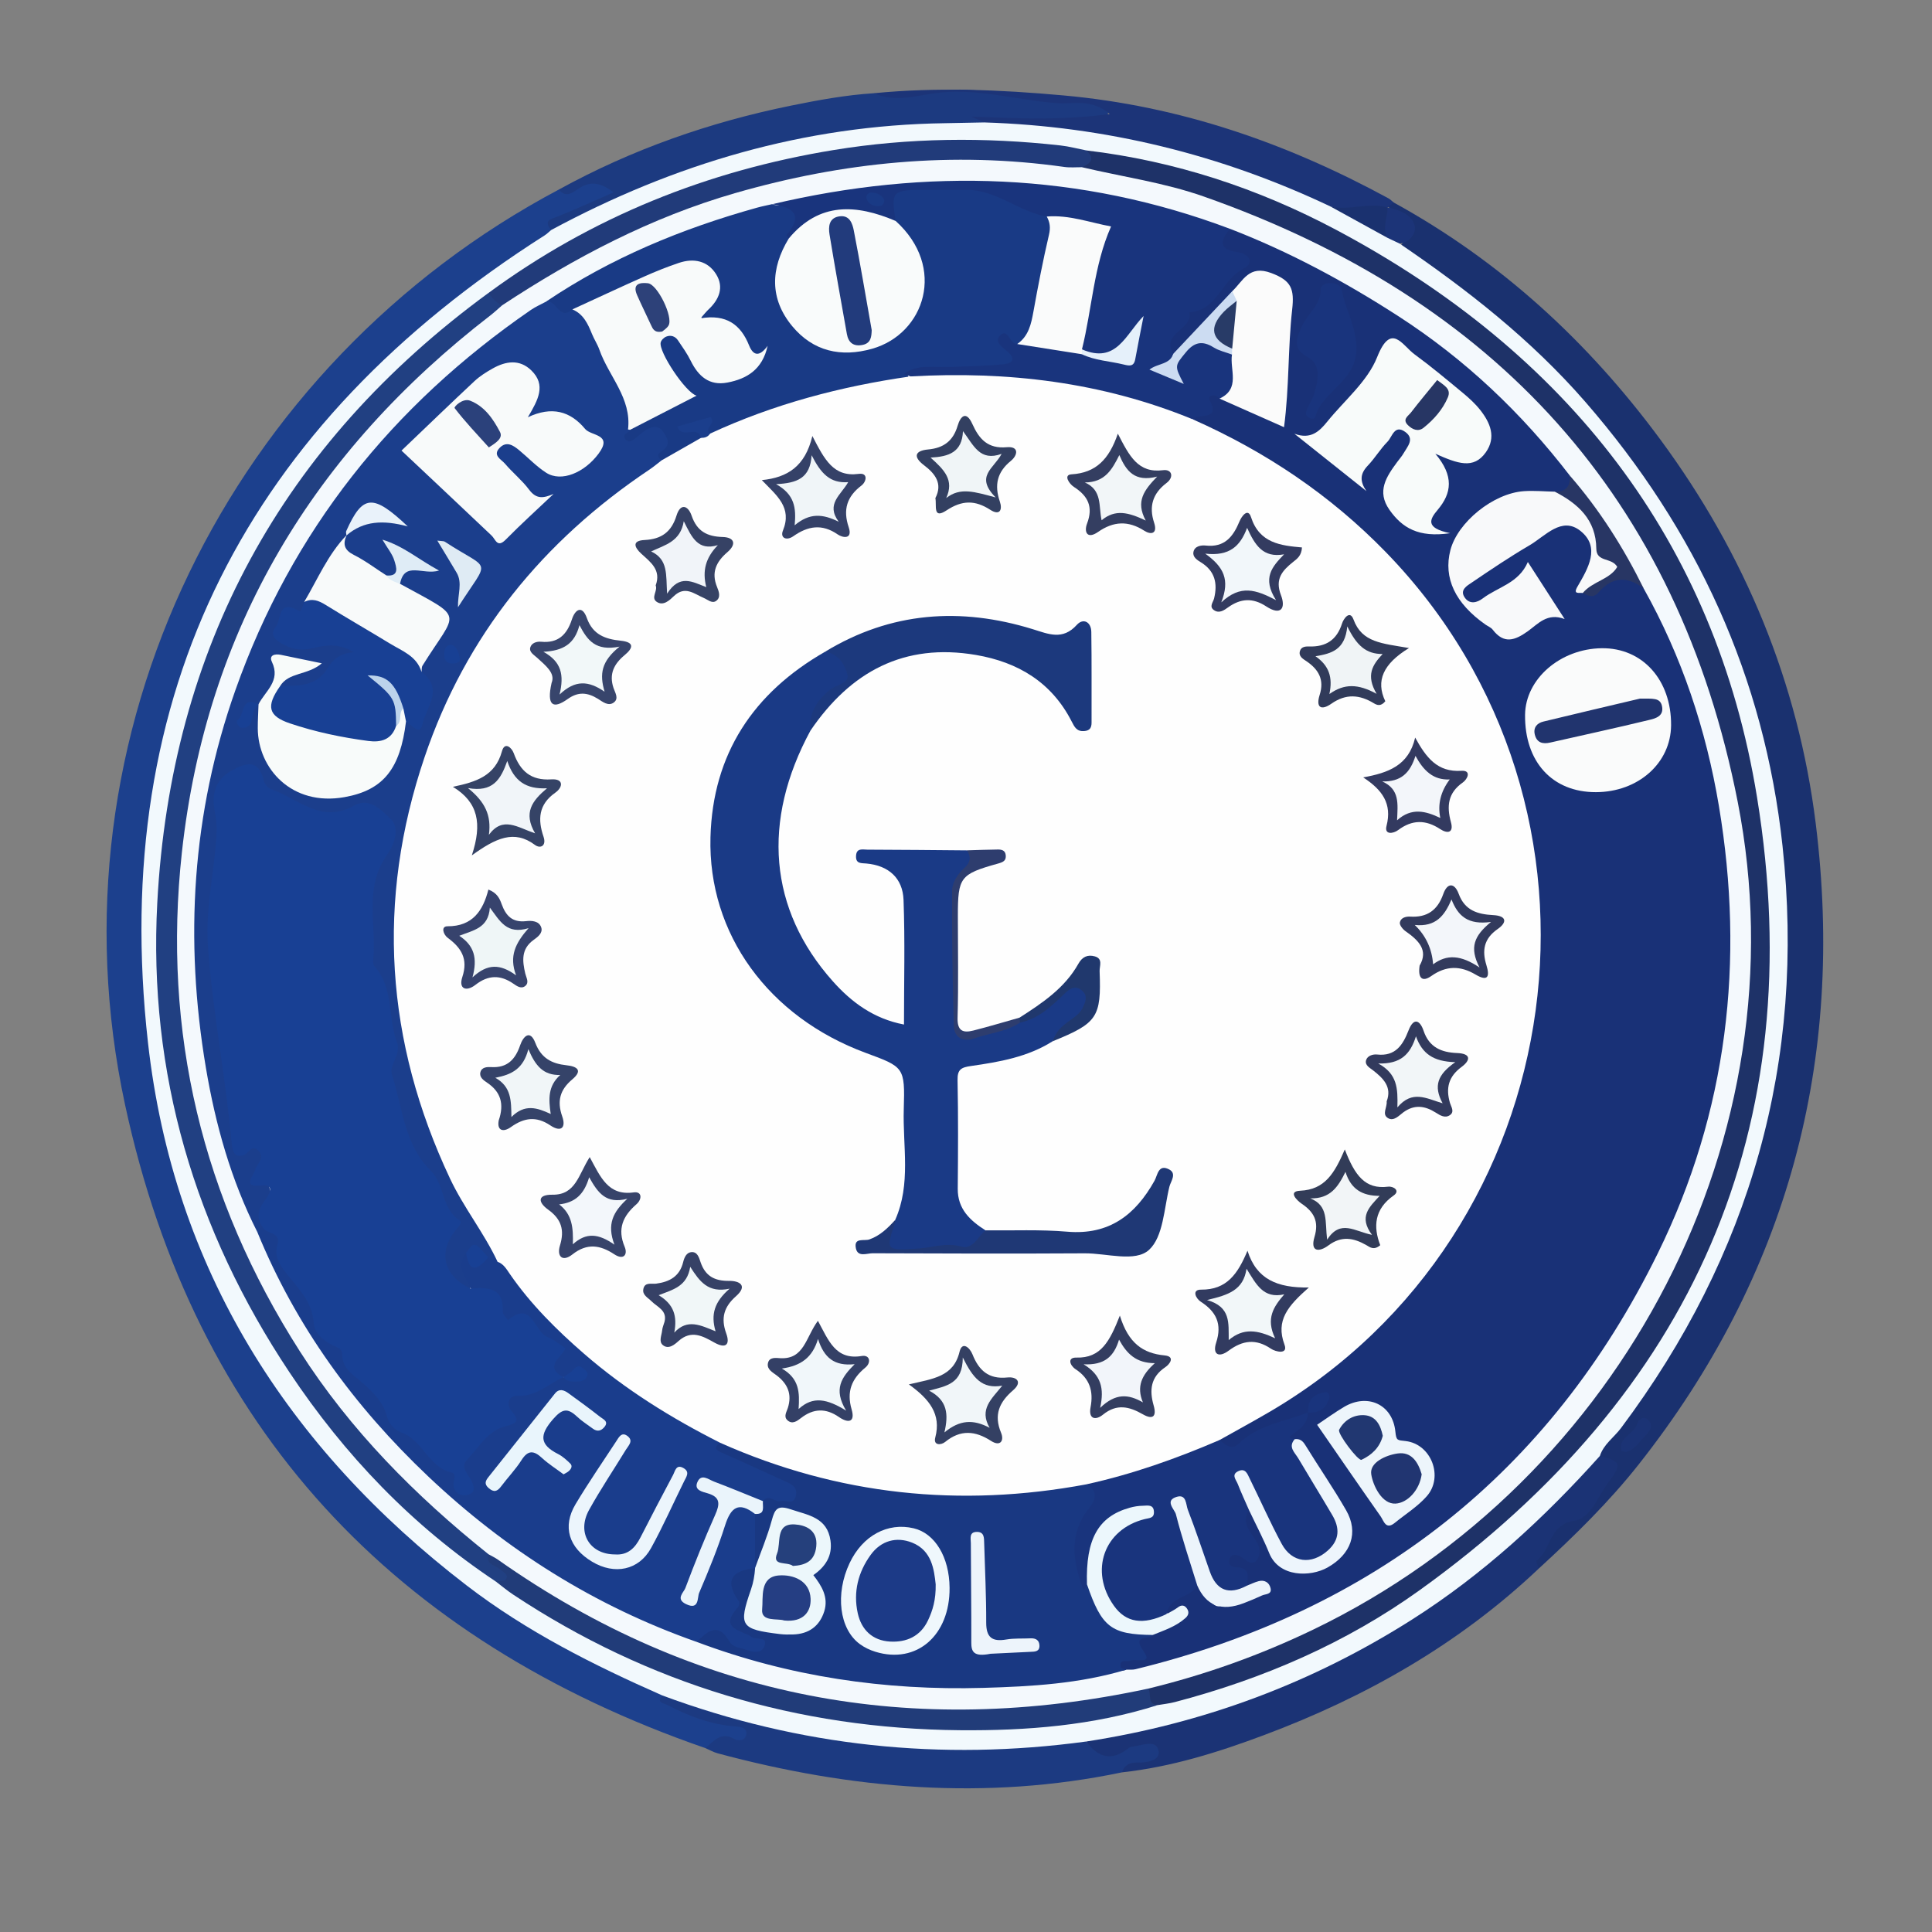 <?xml version="1.0" encoding="UTF-8"?>
<svg id="Camada_1" data-name="Camada 1" xmlns="http://www.w3.org/2000/svg" viewBox="0 0 1000 1000">
  <rect x="0" y="0" width="1000" height="1000" fill="#808080" stroke="none"/>
  <defs>
    <style>
      .cls-1 {
        fill: #fefefe;
      }

      .cls-1, .cls-2, .cls-3, .cls-4, .cls-5, .cls-6, .cls-7, .cls-8, .cls-9, .cls-10, .cls-11, .cls-12, .cls-13, .cls-14, .cls-15, .cls-16, .cls-17, .cls-18, .cls-19, .cls-20, .cls-21, .cls-22, .cls-23, .cls-24, .cls-25, .cls-26, .cls-27, .cls-28, .cls-29, .cls-30, .cls-31, .cls-32, .cls-33, .cls-34, .cls-35, .cls-36, .cls-37, .cls-38, .cls-39, .cls-40, .cls-41, .cls-42, .cls-43, .cls-44, .cls-45, .cls-46, .cls-47, .cls-48, .cls-49, .cls-50, .cls-51, .cls-52, .cls-53, .cls-54, .cls-55, .cls-56, .cls-57, .cls-58, .cls-59, .cls-60, .cls-61, .cls-62, .cls-63, .cls-64, .cls-65, .cls-66, .cls-67, .cls-68, .cls-69, .cls-70, .cls-71, .cls-72, .cls-73, .cls-74, .cls-75, .cls-76, .cls-77, .cls-78, .cls-79, .cls-80, .cls-81, .cls-82, .cls-83, .cls-84, .cls-85, .cls-86, .cls-87, .cls-88, .cls-89, .cls-90, .cls-91, .cls-92, .cls-93, .cls-94, .cls-95, .cls-96 {
        stroke-width: 0px;
      }

      .cls-2 {
        fill: #edf4fb;
      }

      .cls-3 {
        fill: #ecf7fc;
      }

      .cls-4 {
        fill: #1f3875;
      }

      .cls-5 {
        fill: #f2f8f9;
      }

      .cls-6 {
        fill: #1a3a86;
      }

      .cls-7 {
        fill: #f1f4f9;
      }

      .cls-8 {
        fill: #f8fafa;
      }

      .cls-9 {
        fill: #354369;
      }

      .cls-10 {
        fill: #f1f6f9;
      }

      .cls-11 {
        fill: #21346e;
      }

      .cls-12 {
        fill: #223b7c;
      }

      .cls-13 {
        fill: #f3f7fb;
      }

      .cls-14 {
        fill: #f2f7f9;
      }

      .cls-15 {
        fill: #193882;
      }

      .cls-16 {
        fill: #f9fbfb;
      }

      .cls-17 {
        fill: #f2f9fd;
      }

      .cls-18 {
        fill: #193a85;
      }

      .cls-19 {
        fill: #f4f9fd;
      }

      .cls-20 {
        fill: #283664;
      }

      .cls-21 {
        fill: #364265;
      }

      .cls-22 {
        fill: #f8f9fa;
      }

      .cls-23 {
        fill: #e5f0fa;
      }

      .cls-24 {
        fill: #213771;
      }

      .cls-25 {
        fill: #313b5a;
      }

      .cls-26 {
        fill: #283b67;
      }

      .cls-27 {
        fill: #213571;
      }

      .cls-28 {
        fill: #2b417b;
      }

      .cls-29 {
        fill: #1c397d;
      }

      .cls-30 {
        fill: #1c408d;
      }

      .cls-31 {
        fill: #213c79;
      }

      .cls-32 {
        fill: #dfecf6;
      }

      .cls-33 {
        fill: #ecf5fc;
      }

      .cls-34 {
        fill: #e9f2fa;
      }

      .cls-35 {
        fill: #1b3375;
      }

      .cls-36 {
        fill: #37436a;
      }

      .cls-37 {
        fill: #f1f5f9;
      }

      .cls-38 {
        fill: #333d60;
      }

      .cls-39 {
        fill: #253e83;
      }

      .cls-40 {
        fill: #f1f7f8;
      }

      .cls-41 {
        fill: #f2f5f7;
      }

      .cls-42 {
        fill: #214082;
      }

      .cls-43 {
        fill: #184094;
      }

      .cls-44 {
        fill: #213b7a;
      }

      .cls-45 {
        fill: #1c3478;
      }

      .cls-46 {
        fill: #354366;
      }

      .cls-47 {
        fill: #f2f6f8;
      }

      .cls-48 {
        fill: #333b60;
      }

      .cls-49 {
        fill: #333a60;
      }

      .cls-50 {
        fill: #323c58;
      }

      .cls-51 {
        fill: #1e3268;
      }

      .cls-52 {
        fill: #38456c;
      }

      .cls-53 {
        fill: #1c3a81;
      }

      .cls-54 {
        fill: #f0f5f7;
      }

      .cls-55 {
        fill: #1a316f;
      }

      .cls-56 {
        fill: #354168;
      }

      .cls-57 {
        fill: #f1f7fa;
      }

      .cls-58 {
        fill: #f2f7fa;
      }

      .cls-59 {
        fill: #edf5fc;
      }

      .cls-60 {
        fill: #364166;
      }

      .cls-61 {
        fill: #323b60;
      }

      .cls-62 {
        fill: #dfebf4;
      }

      .cls-63 {
        fill: #344063;
      }

      .cls-64 {
        fill: #edf5fb;
      }

      .cls-65 {
        fill: #343e61;
      }

      .cls-66 {
        fill: #ecf4fb;
      }

      .cls-67 {
        fill: #eaf4fb;
      }

      .cls-68 {
        fill: #1c3a80;
      }

      .cls-69 {
        fill: #f0f4f6;
      }

      .cls-70 {
        fill: #1a3d8c;
      }

      .cls-71 {
        fill: #2d4179;
      }

      .cls-72 {
        fill: #eff6f7;
      }

      .cls-73 {
        fill: #fbfbfb;
      }

      .cls-74 {
        fill: #f8fbfa;
      }

      .cls-75 {
        fill: #1c3a87;
      }

      .cls-76 {
        fill: #eff7fc;
      }

      .cls-77 {
        fill: #273664;
      }

      .cls-78 {
        fill: #323a5d;
      }

      .cls-79 {
        fill: #2e3d6e;
      }

      .cls-80 {
        fill: #20386d;
      }

      .cls-81 {
        fill: #1b3e8c;
      }

      .cls-82 {
        fill: #193177;
      }

      .cls-83 {
        fill: #e9f5fc;
      }

      .cls-84 {
        fill: #fafbfb;
      }

      .cls-85 {
        fill: #f1f6f8;
      }

      .cls-86 {
        fill: #334061;
      }

      .cls-87 {
        fill: #f2f5fa;
      }

      .cls-88 {
        fill: #f0f5f8;
      }

      .cls-89 {
        fill: #19347d;
      }

      .cls-90 {
        fill: #ecf7fb;
      }

      .cls-91 {
        fill: #ccdcf2;
      }

      .cls-92 {
        fill: #bcd3eb;
      }

      .cls-93 {
        fill: #25407c;
      }

      .cls-94 {
        fill: #f3f6fa;
      }

      .cls-95 {
        fill: #37436d;
      }

      .cls-96 {
        fill: #344066;
      }
    </style>
  </defs>
  <path class="cls-30" d="M365.17,904.85c-161.28-55.83-264.33-165.57-300.43-332.97C23.29,379.68,119.66,188.04,289.28,98.1c4.5.61,7.91-2.12,11.66-3.8,3.12-1.4,6.26-3,9.78-1.46,2.69,1.18,6.39,1.48,7,5.03.73,4.21-2.49,6.11-5.83,7.21-7.24,2.38-13.18,7.6-20.62,9.41-3.52.86-4.81,3.3-5.72,6.31-3.01,4.75-8.06,6.86-12.52,9.76-109.12,71.06-176.41,169.76-193.85,299.57-16.28,121.2,16.94,228.92,94.93,322.86,43.03,51.84,96.42,89.77,158.08,116.38,3.84,1.66,7.97,2.82,10.67,6.37,8.65,6.99,17.84,12.75,29.44,13.16.76.03,1.54.04,2.27.23,5.35,1.41,13.36,1.19,13.34,8.11-.03,7.7-7.85,4.69-12.72,5.41-3.38.5-6.68,1.47-10.02,2.2Z"/>
  <path class="cls-55" d="M721.31,104.77c55.41,30.39,100.78,72.14,138.13,122.79,43.74,59.33,71.3,125.68,80.38,198.69,15.29,122.9-14.55,234.11-91.63,331.73-15.46,19.57-33.36,37.08-51.77,53.96-2.42-1.06-4.13-3.47-2.66-5.36,5.94-7.63,7.02-18.54,19.3-22.03,9.52-2.7,13.79-13.59,18.97-21.9,3.14-5.04-6.08-5.28-4.97-10.09.54-4.43,3.35-7.58,5.93-10.91,48.67-62.68,78.74-132.87,86.73-212.26,11.58-115.13-19.17-217.72-91.29-307.78-25.64-32.02-56.05-59.29-90.28-82.13-4.99-3.33-10.99-5.66-13.62-11.77,9.17-10.57-.28-15.36-6.58-21.14.38-1.98,1.41-2.77,3.37-1.82Z"/>
  <path class="cls-35" d="M828.1,753.59c11.06,2.91,11.49,4.17,4.46,13.56-5.44,7.26-9.19,18.72-17.66,19.99-13.46,2.02-11.84,15.15-19.63,20.61-.4.28.72,2.74,1.14,4.19-41.16,38.99-89.41,66.41-142.16,86.15-23.78,8.9-48.06,16.52-73.53,19.28-.62-9.49,8.48-6.18,13.95-10.68-6.15-.7-10.21,1.56-14.45,3.16-10.35,3.89-14.09,1.9-18.16-9.4,11.94-5.42,25.01-6.49,37.55-9.49,62.71-15.03,118.97-42.95,168.75-83.74,17.37-14.23,34.86-28.52,48.7-46.56,2.71-3.53,5.61-7.46,11.03-7.06Z"/>
  <path class="cls-53" d="M562.27,901.4c6.03,8.28,13.07,10.38,21.63,3.61.58-.46,1.33-.88,2.04-.94,4.9-.43,12.26-4.04,13.71,1.94,1.24,5.13-5.87,6.47-11.06,6.31-3.77-.12-6.63,1.2-7.86,5.05-70.63,14.75-140.28,8.71-209.33-9.87-2.16-.58-4.15-1.76-6.23-2.66,4.23-3.58,7.82-8.67,14.69-4.85,2.43,1.35,5.93,1.09,6.42-2.28.53-3.55-3.26-3.93-5.65-4.11-12.62-.95-24.09-5.31-35.16-11.09-2.14-1.11-5.88-1.07-2.65-4.95,5.98-2.7,11.19.57,16.49,2.32,58.46,19.33,118.3,26.1,179.64,20.51,7.64-.7,15.76-3.79,23.31,1Z"/>
  <path class="cls-68" d="M285.28,119.07c-4.22-5.18-.08-5.63,3.63-7.11,9.41-3.78,18.64-8.01,28.66-12.38-6.91-5.37-12.32-5.97-18.4-1.75-2.79,1.94-6.5,4.77-9.89.27,37.8-20.79,78.04-34.86,120.25-43.45,14.15-2.88,28.35-5.48,42.8-6.4,15.97,3.53,31.56-2.52,47.52-1.81,15.6.69,30.88,3.59,46.37,4.9,6.76.57,13.59-1.19,20.3,1,2.99.98,6.58,1.43,7,4.8.57,4.47-3.84,4.89-6.85,6.22-.23.1-.62.3-1.1.28-18.01-1.02-36.27,3.66-54.06-2.04-5.25-1.68.49,3.39-2.15,3.06-4.12,2.77-8.79,2.41-13.32,2.35-68.53-.83-132.5,17.2-193.75,46.62-5.37,2.58-10.36,6.74-17.02,5.44Z"/>
  <path class="cls-45" d="M509.53,63.37c-2.25-1-4.49-2-6.74-3,23.17.87,46.28,2.1,71.63-1.34-9.55-8.1-18.54-5.06-26.67-5.61-20.4-1.36-40.38-7.64-61.02-5.52-11.49,1.18-22.88,5.54-34.41.35,32.76-3.21,65.21-1.83,98.12,1.14,60.4,5.44,115.62,24.67,168.26,53.29.96.52,1.74,1.39,2.61,2.09-1.03.89-2.06,1.77-3.08,2.66-.47.25-.95.5-1.42.76-10.46,3.2-20.96,1.72-31.48.22-40.65-18.04-82.69-31.43-126.82-37.62-12.44-1.75-24.9-3.51-37.51-3.84-4.09-.11-8.55.48-11.47-3.58Z"/>
  <path class="cls-17" d="M509.53,63.37c62.7,1.98,122.34,16.58,178.99,43.45,10.84,2.97,20.99,7.46,30.31,13.78,2.17,1.5,4.59,2.75,5.58,5.46,35.04,23.84,68.21,49.8,96.21,82.01,57.55,66.21,92.57,142.34,102.01,229.77,12.04,111.46-16.54,211.77-83.62,301.35-3.61,4.82-8.96,8.33-10.91,14.4-28.9,32.23-60.5,61.34-97.17,84.65-51.79,32.91-108.04,53.86-168.66,63.16-75.12,10.22-148.3,2.56-219.44-23.83-35.6-15.69-70.23-33.09-101.25-56.91-92.94-71.37-151.86-164.13-164.98-280.95-20.41-181.7,51.88-320.25,205.22-417.82,1.25-.79,2.31-1.87,3.46-2.82,63.6-34.29,131.09-54.26,203.72-55.3,6.85-.1,13.69-.26,20.54-.4Z"/>
  <path class="cls-45" d="M724.42,126.06c-2.07-.97-4.13-1.95-6.2-2.92-4.69-5.24-5.2-10.48,0-15.72h0c5.99,1.22,12.38,3.41,14,9.31.94,3.43-2.07,8.79-7.81,9.33Z"/>
  <path class="cls-35" d="M841.24,751.56c-.76-.28-1.98-.43-2.06-.81-1.48-6.91,6.46-8.28,8.11-13.56.78-2.5,3.65-4.86,6.12-1.9,2.93,3.5-.48,6.37-2.62,8.7-2.75,2.98-5.11,6.7-9.55,7.57Z"/>
  <path class="cls-55" d="M718.23,107.42c-.09,5.24-2.92,10.48,0,15.72-9.9-5.44-19.8-10.88-29.69-16.32,9.86,2.42,19.86-2.31,29.7.6Z"/>
  <path class="cls-51" d="M562.36,77.87c45.73,5.41,88.83,19.62,129.28,41.12,119.04,63.29,196.15,160.59,217.8,293.68,27.85,171.22-33.45,308.92-174.42,410.25-38.29,27.53-81.23,46.06-126.89,58.06-2.91.76-5.94,1.07-8.92,1.58-6.44-.36-6.81-1.1-4.99-10.01,14.36-7.4,30.44-9.64,45.47-15.24,76.64-28.56,139.21-75.71,187.51-141.41,43.29-58.89,67.81-125.06,74.02-198.07,9.02-106-20.8-200.1-87.04-282.63-53.76-66.99-122.97-110.99-205.52-134.58-15.77-4.51-32.22-6.04-47.59-11.92-3.66-4.08,1.39-7.16,1.29-10.84Z"/>
  <path class="cls-42" d="M256.58,818.55c-43.12-28.68-78.22-65.38-106.79-108.3-48.97-73.56-73.09-154.85-68.38-243.01,7.04-131.83,64.54-237.43,171.43-315.62,3.88.83,6.64,2.87,7.56,6.93-1.75,7.03-8.11,9.91-13.05,13.8-60.56,47.77-104.52,107.72-130.47,180.26-13.79,38.57-21.12,78.58-21.95,119.9-1.09,53.79,7.23,105.66,26.88,155.67,17.05,43.39,41.74,81.96,72.19,117.32,18.05,20.96,39.94,37.47,59.46,56.65,1.38,4.21,5.02,6.43,8.01,9.27,1.88,1.78,4.16,4.03,2.31,6.78-1.9,2.81-4.74,1.14-7.21.36Z"/>
  <path class="cls-31" d="M256.58,818.55c1.8-.31,4.45.01,5.22-1.04,1.81-2.48-1.17-3.59-2.59-4.97-2.48-2.43-8.01-2.4-6.38-8.08,6.08-1.7,10.12,2.39,14.39,5.34,57.96,40.22,122.11,62.97,192.3,69.88,40.6,3.99,80.61,1.44,120.52-6.03,4.72-.88,9.63-2.94,14.32.35,1.82,2.74-.94,8.07,4.85,8.56-33.34,10.6-67.91,13.31-102.42,13-83.74-.75-161.13-23.8-231.2-70.22-3.13-2.07-6.01-4.52-9.01-6.8Z"/>
  <path class="cls-44" d="M259.94,158c-3.13-1.27-5.27-3.65-7.11-6.37,53.48-39.3,113.33-63.28,178.63-73.97,39.02-6.39,78.22-6.75,117.48-2.37,4.51.5,8.95,1.71,13.42,2.59,4.68,4.36,2.05,6.76-2.33,8.68-3.64,4.07-8.31,3.06-12.81,2.48-50.53-6.54-100.39-2.58-149.71,9.57-44.13,10.88-85.05,29.13-123.11,53.91-4.36,2.84-8.42,6.89-14.46,5.47Z"/>
  <path class="cls-19" d="M259.94,158c37.59-24.78,77.08-45.52,120.6-58.06,55.91-16.11,112.57-21.72,170.38-13.52,2.98.42,6.07.11,9.11.14,21.03,4.96,42.55,7.95,63.02,15.15,150.59,52.97,245.54,155.77,276.43,313.55,33.62,171.76-59.04,350.65-219.48,428.08-27.48,13.26-56.01,23.48-85.64,30.67-121.82,26.19-234.31,5.38-336.64-66.74-1.53-1.08-3.26-1.88-4.89-2.8-37.75-30.19-71.48-64.12-97.65-105.07-50.47-78.97-71.22-165.13-61.03-258.25,12.67-115.8,68.24-207.34,159.8-278,2.08-1.61,4-3.43,5.99-5.15Z"/>
  <path class="cls-82" d="M850.8,304.66c19.72,35.17,32.28,72.98,38.9,112.52,13.45,80.31,4.43,158.22-31.63,231.54-56.08,114.03-147.16,185.17-270.46,215.29-1.45.35-3.04.14-4.57.19-3.93,1.83-7.18-1.99-4.97-3.23,6.56-3.68,9.23-9.69,13.05-15.18.73-1.05,2.77-1.07,4.18-1.66,3.45-1.31,6.9-2.64,10.01-4.64,1.39-.89,4.02-1.51,3.13-3.59-.36-.84-3.47-.03-5.06-1.22.08-10.98,11.02-10.12,16.55-15.17.36.1.74.17,1.07.32,4.86,2.24,3.48,9.09,8.36,11.31.7.32,1.48.36,2.21.13,6.71-2.11,13.17-4.79,20-7.9-2.74-1.67-5.17-.45-7.22-1.51-3.38-1.6-2.4-6.24-5.77-8.01-3.25-1.71-5.63-4.5-3.63-8.3,2.02-3.84,5.72-2.71,9.08-1.93,1.11.26,2.24.34,3.16-.59,2.33-7.39-10.99-14.4-.53-21.99,6.1,4.16,7.27,11.3,10.31,17.28,6.73,13.24,16.46,16.66,28.9,9.96,11.79-6.35,14.17-15.94,6.07-28.69-7.05-11.09-12-23.79-23.03-32.04-3.99-1.98-4.95-4.58-1.1-7.53,3.3-2.53,5.99-5.6,8.83-8.56,1.64-2.24,4.61-3.11,6.22-6-2.97,1.51-4.09,4.33-6.29,6.06-3.2,3.38-6.61,5.86-11.63,6.47-8.19,1-14.41,6.55-21.28,10.57-5.71,3.34-10.76,3.9-13.1-4.03,2.06-4.09,6.15-5.55,9.81-7.52,55.89-30.01,98.46-73.01,126.38-130.13,19.45-39.8,29.84-82.16,28.42-126.24-2.4-74.58-28.59-139.83-81.46-193.78-26.29-26.83-56-48.33-90.15-63.81-2.45-1.11-4.89-2.2-6.43-4.56.47-6.01,7.39-7.99,8.51-14.11.55-2.99,4.97-1.81,7.66-.11,6.86,4.3,14.72,6.32,21.98,9.7,4.61,2.15,6.44,1.42,7.48-4.14,3.41-18.15.91-36.6,3.56-54.81,1.22-8.37-10.3-14.28-18.25-10.14-3.09,1.61-5.23,4.43-7.69,6.82-10.18,11.39-19.27,23.87-32.53,32.12-3.67-.7-6.09-4.26-4.49-6.42,4.54-6.16,5.89-15,13.73-18.37,9.86-4.23,13.91-14.6,22.43-20.35,3.9-2.63-.09-4.49-2.75-6.24-7.79-5.13-7.69-9.48-.11-14.01,30.68,11.86,59.33,27.27,87.06,45.17,34.73,22.43,63.86,50.11,88.86,82.62,1.65,4.74,1.59,8.76-4.3,10.34-6.04,1.09-12.16.11-18.24.61-24.69,2.03-40.66,22.8-35.18,45.77,1.51,6.32,19.23,23.23,25.43,24.29,3.32.57,5.92-1.08,8.46-2.78,4.43-2.97,8.95-5.78,13.65-8.03.24-.94.17-1.69-.28-2.34-3.49-4.99-5.01-12.96-10.11-14.71-5.27-1.81-9.71,5.69-15.15,8.08-3.46,1.52-6.42,4.14-10.1,5.29-4.1,1.29-7.58.57-9.8-3.43-2.12-3.82-.02-6.7,2.62-9.02,6.62-5.81,14.25-10.22,21.66-14.89,6.45-4.07,12.82-8.27,19.39-12.14,5.91-3.48,12.21-5.03,18.22-.46,6.08,4.62,7.62,10.88,6.08,18.37-.9,4.39-4.19,8.24-2.97,13.02,3.14,1.56,5.05-.87,6.98-2.34,8.29-6.3,15.61-6.24,21.85,2.8Z"/>
  <path class="cls-81" d="M133.19,637.7c-13.6-26.84-21.67-55.65-26.61-84.96-11.18-66.27-7.31-131.74,15.27-195.56,29.19-82.48,81.11-147.3,152.86-196.71,2.48-1.71,5.3-2.92,7.96-4.36,5.72-2.76,9.15,5.4,14.8,3.08,4.6.78,7.25,3.69,9.08,7.79,5.43,12.16,11.72,23.91,17.5,35.9,3.06,6.34,4.82,12.48,2.65,19.33,0,.36-.03.74-.03,1.12,0,.38.04.76.07,1.14,1.43-.55-.29.96.92.05,5.25-3.92,10.69-8.97,17.01-2.63,6.61,6.64.1,12.62-2.14,18.73-11.5,11.21-25.3,19.5-37.44,29.96-36.94,31.82-64.17,70.51-80.53,116.18-30.06,83.89-21.68,164.82,21.58,242.47,4.18,7.5,12.2,12.95,12.27,22.66-1.36,2.92-3.6,1.89-5.75,1.28-3.35-.44-4.96-7.35-9.68-2.55-3.69,5.69,4.52,11.74-.57,17.34-10.17-3.21-18.84-16.13-13.94-24.42,8.21-13.9-.56-24.24-6.74-32.86-10.84-15.14-15.77-31.93-20.69-49.1-.85-2.96-.95-6.02-.31-9.08,3.51-16.78-2.28-32.05-7.14-47.67-5.88-18.9-6.06-38.12.73-57,1.15-3.18,3.53-5.95,4.22-9.35.97-4.75,3.34-9.84-1.15-14-4.49-4.17-9.75-5.68-15.86-3.64-18.83,6.28-32.85-3.75-46.39-14.33-3.39-2.65-4.67-8.36-10.72-5.86-5.23,2.17-10.34,5.75-9.86,11.49,2.56,31.18-7.12,61.67-2.63,93.39,3.72,26.32,7.84,52.7,10.78,79.18.58,5.19.29,10.36,8.33,8.01,2.7-.79,6.16,2.02,5.52,4.46-2.99,11.36,9.8,22.13,1.02,33.55-.6.78-.4,2.22-.64,3.35-.65,1.82-1.87,3.05-3.74,3.61Z"/>
  <path class="cls-70" d="M133.19,637.7c.86-.96,1.72-1.91,2.58-2.87,6.72.28,10.85,3.15,10.57,10.5-.17,4.42,1.45,8.34,4.08,11.67,6.6,8.34,14.27,16.02,14.97,27.56.07,1.07.75,2.44,1.65,2.94,11.13,6.17,13.17,20.1,23.35,27.16,3.4,2.36,6.2,5.83,8.25,9.44,8,14.09,20.83,23.34,33.01,33.16,3.77,3.04,5.59,6.9,8.08,11.1-5.53-16.61,7.65-22.71,16.77-31.01,2.06-1.88,6.61-1.75,5.48-6.11-2.39-9.26,3.21-11.51,10.46-12.26,6.64-.68,11.24-6.65,18.06-6.72,2.52,1.46,4.92,1.3,7.2-.5-1.98.8-3.9,1.98-6.18.97-3.64-1.09-7.64-1.72-6.95-7.14,1.32-10.3-8.72-21.78-18.89-20.65-4.04.45-6.68-.83-6.93-3.69-.85-9.65-8.59-11.24-15.22-14.31-2.29-5.92-8.02-11.42-2.3-18.34,3.45,2.59,7.04,4.49,11.45,2.3,1.62.73,3.23,1.47,4.85,2.2,4.73-.92,6.8,2.68,9,5.61,26.31,34.99,60.7,60.09,98.6,80.94,2.99,1.64,6.11,3.11,8,6.18,4.71,7.23,12.81,9.04,19.97,12.2,5.54,2.45,11.17,4.73,16.44,7.72,3.61,2.04,5.55,5.33,4.32,9.56-1.21,4.16-4.97,4.2-8.38,4.24-3.79.05-7.52-.9-11.32-1.01-8.84-1.13-16.42-6.01-25.96-8.26,7.67,4.66,5.86,10.76,3.62,16.84-4.74,12.87-10.93,25.15-14.96,38.38,4.45-4.36,5.64-10.46,7.82-16.02,3.05-7.81,5.98-15.68,9.38-23.35,4.41-9.94,7.49-10.47,17.12-3.5,4.45,8.89,3.86,18,1.17,27.21-.34,1.05-.83,2.03-1.44,2.94-6.35,3.47-11.29,7.48-6.39,15.62.57.94.38,2.41-.2,3.33-5.01,7.97.19,10.74,6.5,13.07,3.43,1.27,8.48,1.81,6.92,7.08-1.61,5.44-6.37,6.09-11.21,4.34-3.19-1.15-7.01-1.24-9.39-3.88-4.95-5.49-10.54-5.14-16.58-2.51-52.58-18.48-98.67-47.49-139.04-85.75-38.08-36.09-68.4-77.61-88.33-126.38Z"/>
  <path class="cls-18" d="M342.46,238.25c-2.79-1.93-1.98-3.51.43-5.04,4.76-3.04,2.26-6.97.34-9.76-2.73-3.96-6.63-2.51-9.96-.16-2.14,1.51-3.98,3.48-6.2,4.85-1.46.9-3.22-.03-3.77-1.48-.89-2.36,2.17-2.57,2.83-4.19,5.93-7.34,16.8-13.38,29.32-16.19-9.24-6.48-10.93-17.02-14.72-26.37-.85-2.1-.3-4.63,1.72-6.24,2.41-1.91,5.03-1.48,7.51-.12,3.84,2.1,5.97,5.81,8.4,9.22,10.74,15.08,16.67,15.91,31.8,4.44,1.16-.88,2.51-1.5,3.89-2.95-5.09.09-7.67-3.21-9.98-6.69-3.54-5.32-7.88-9.2-14.55-10.05-6.51-.83-9.07-3.76-4.59-9.87,3.35-4.57,5.63-9.51,1.62-14.67-4.46-5.74-10.56-5.12-16.76-3.37-13.36,3.77-25.15,11.02-37.57,16.88-5.05,2.38-9.9,5.79-16,3.65-6.76,6.18-8.25-5.38-13.57-4.03,33.55-22.64,70.42-37.82,109.24-48.63,2.54-.71,5.13-1.2,7.7-1.79,1.44.59,2.94.59,4.46.58,10.38-.04,12.2,2.55,8.04,11.87-.95,2.12-1.65,4.2-1.98,6.45-.45,2.66-1.61,5.07-2.57,7.56-6.25,16.27-1.43,32.92,11.94,41.42,14.39,9.14,34.62,6.98,46.3-4.94,12.08-12.34,13.08-28.83,2.59-43.83-2.17-3.11-4.97-5.81-6.2-9.55-4.17-15.32-3.01-18,12.28-18.72,17.28-.81,34.86-3.5,51.22,6.61,5.32,3.29,13.68,1.23,17.89,8.08,2.45,3.29,2.8,7,2.09,10.88-2.83,15.35-5.98,30.64-9.12,45.93-1.18,5.73-4.05,9.77-10.05,10.97-1.14.65-3.88.17-3.54.65,7.11,10.25-1.09,10.09-7.48,11.5-14.27,3.13-28.8,1.11-43.19,2.08-5.49.37.48,3.22-1.62,3.54-1.6,1.9-3.8,2.53-6.07,2.78-31.2,3.41-60.78,12.5-89.35,25.22-1.74.77-3.57,1.26-5.47,1.38-5.26,1.42-5.53-10.04-12.41-4.65,4.01-.11,6.55,1.41,6.59,5.73-5.42,7.07-12.73,10.45-21.48,11Z"/>
  <path class="cls-15" d="M394.88,776.97c3.15-3.9,6.34.91,9.45-.04,2.52-.77,6.33,2.37,7.54-2.52,1.12-4.51-1.8-6.02-5.12-7.51-10.99-4.93-21.89-10.07-32.93-14.9-3.37-1.47-4.71-2.68-1.05-5.24,4.43-2.05,8.14.49,11.96,1.97,39.19,15.21,79.87,22.62,121.83,22.57,17.91-.02,35.59-3.66,53.4-5.31,9.27,1.93,10.52,7.72,6.49,15.06-6.14,11.19-10.41,22.34-4.66,35.12,1.14,2.52.48,2.82,1.87,3.91,2.32,1,3.11,3.14,3.9,5.24,3.92,10.35,10.78,16.9,22.31,17.71,2.59.18,5.28.56,6.8,3.2-1.22,2.83-11.27-.73-4.69,8.57,4.97,7.03-4.18,3.5-6.94,4.7-1.96.85-5.84-1.18-4.93,3.45.12.59,1.92.84,2.94,1.25-24.18,7.29-49.1,8.73-74.12,9.44-50.96,1.45-100.52-5.82-148.36-23.81,5.54-5.32,11.05-10.55,16.91-.31,1.93,3.38,5.83,3.25,8.91,4.46,3.73,1.47,8.5,1.93,9.5-2.7.95-4.39-4.51-2.39-6.73-3.93-5.31-3.69-17.37-4.15-7.33-15.28.64-.71,1.14-2.5.73-3.08-7.81-10.92-3.9-16.08,8.31-17.32,4.12,6.63-.25,12.49-1.92,18.46-1.54,5.47-.52,8.9,5.37,10.15,3.71.79,7.32,2.03,11.15,2.33,15.22,1.18,21.62-6.71,16.1-20.9-2.11-5.41-.98-8.88,1.82-13.5,6.34-10.48,2.99-18.29-8.12-22.44-8.1-3.02-12.42-1.1-15.33,7.48-2.17,6.38-1.03,14.88-9.13,18.47,0-9.37,0-18.74,0-28.11,1.02-2.42,1.85-4.97,4.1-6.64Z"/>
  <path class="cls-89" d="M471.13,194.84c-.67-.79-5.3-.31-1.42-2.5,6.54-3.7,14.09-2.13,21.27-2.38,9.38-.33,18.79-.51,28.12-1.39,2.65-.25,8.02-1.38,2.77-6.24-2.63-2.44-7.8-5.35-4.03-8.88,4.02-3.76,4.67,4.83,8.66,4.62,11.09-3.18,21.46.42,31.89,3.35,6.71,4.58,14.49,3.61,21.81,3.39,7.56-.23,5.22-7.88,7.25-12.33-3.24,4.87-6.63,10.1-12.56,11.25-5.62,1.09-12.12,2.64-16.2-3.98.87-17.59,4.63-34.71,9.31-51.57,1.92-6.9.66-9.68-6.48-10.82-6.69-1.07-13.74-1.36-19.72-5.27-14.46-2.53-26.02-13.77-41.31-13.82-7.24-.03-14.49,0-21.73,0-17.03,0-17.64.65-15.17,16.11-3.44,1.72-6.76.37-9.92-.7-14.92-5.04-28.33-2.69-40.28,7.67-1.45,1.26-3.13,2.12-5.13,2.13-.41-.61-1.29-1.62-1.16-1.78,8.97-10.74,3.24-14.52-7.49-15.98,80.27-18.95,159.39-16.51,237.07,12.73-5.09,5.99-6.24,10.6,3.77,12.03,6.29.89,8.98,5.66,3.06,8.66-11.12,5.63-13.47,21.56-27.89,22.52,2.06,9.01-14.99,10.65-8.28,21.46q-1.52,5.85-9.08,8.23c4.37.77,6.88,2.63,9.79-3.47,7.48-15.68,19.9-16.16,32.05-2.53,1.36,4.91,1.48,9.89-.15,14.66-1.34,3.9-2.83,8.34-8.71,6.34-2.22-3.02-6.26-1.48-5.26.42,6.13,11.64-6.06,6.77-8.65,10.28-3.75,2.38-7.41.85-10.93-.46-37.98-14.15-77.25-19.98-117.7-18.76-5.93.18-12.29,1.4-17.56-2.96Z"/>
  <path class="cls-20" d="M850.8,304.66c-8.39-6.51-16.24-6.34-23.39,1.96-2.63,3.05-5.39,1.88-8.18.32-.14-.36-.5-.86-.38-1.04,4.05-6.25,7.09-17.48,5.98-22.39-2.19-9.64-6.83-17.63-15.37-23.07-2.21-1.41-4.67-2.77-4.72-5.95,5.78.26,8.09-2.79,7.86-8.26,15.41,17.73,27.83,37.41,38.21,58.43Z"/>
  <path class="cls-1" d="M471.13,194.84c50.28-2.85,99.26,2.9,146.19,22.18,37.61,16.68,71.17,39.11,99.97,68.75,128.4,132.13,98.55,352.38-60.53,445.22-8.45,4.93-17.06,9.6-25.59,14.4-9.95,10.55-23.98,12.85-36.72,17.14-10.19,3.43-20.5,9.04-32.09,5.75-65.4,12.2-128.66,5.65-189.6-21.5-25.19-12.7-49.15-27.58-70.38-46.02-14.15-12.29-27.71-25.69-38.5-41.37-1.72-2.5-3.22-5.2-6.33-6.29-7.03-15.01-17.52-27.99-24.61-43.05-33.44-71-38.36-143.73-13.22-218.04,21.35-63.12,61.33-112.08,116.48-148.98,2.18-1.46,4.18-3.17,6.27-4.77,6.79-3.87,13.58-7.74,20.36-11.61,1.04-1.83,3.34-1,4.68-2.2,32.99-15.32,67.73-24.47,103.63-29.61Z"/>
  <path class="cls-89" d="M562.36,768.27c23.74-5.21,46.53-13.29,68.82-22.89,2.98,2.22,6.11,5.6,9.84,1.96,10.06-9.81,23.66-11.48,35.94-16.2-.03,6.58-5.23,9.17-9.53,12.47-.03.02.28.72.54.82.69.25,1.44.34,2.17.49,5.13,11.56,12.26,21.96,18.83,32.69,3.58,5.85,7.34,12.05,4.58,19.3-2.42,6.36-6.82,11.12-13.97,12.17-7.99,1.18-14.23-1.85-18.51-8.66-6.3-10.04-9.18-21.81-16.23-32.22-.56,4.94,5.27,8.7,1.64,13.37-3.8,5.72-.26,10.24,2.76,14.53,2.44,3.46,3.7,7.36,1.72,10.67-2.69,4.47-5.79.73-8.6-.92-2.11-1.23-4.66-1.85-5.86.83-1.19,2.65.56,4.52,3.3,4.56,7.37.12,6.24,4.89,5.51,9.55-1.61,6.84-7.3,7.36-12.53,7.15-4.92-.19-6.48-4.86-7.8-8.86-4.06-12.3-8.75-24.37-14.12-38.98,2.88,11.38,6.37,19.84,8.93,28.58,1.14,3.91,3.37,7.95-.11,11.86-3.44,6.88-14.57,5.59-15.78,14.85-8.83,8.94-20.96,7.84-28.94-2.63-13.01-17.06-7.18-39.9,13.43-49.78-15.03,3.15-21.45,12.55-22.92,26.23-.4,3.72.16,7.73-2.83,10.79-.52,1.04-1.47,3.72-1.96,2.46-5.54-14.37-7.59-28.61,3.14-41.97,3.31-4.12,4.69-8.83-1.44-12.23Z"/>
  <path class="cls-74" d="M742.92,234.84c9.78,11.54,8.47,20.45,1.25,29.01-4.06,4.82-6.83,9.4,6.41,12.13-16.37,2.4-24.8-2.74-31.39-12.08-6.77-9.59-1.59-17.17,3.97-24.73,1.13-1.54,2.43-2.97,3.37-4.62,2-3.5,5.81-7.36.86-10.96-5.65-4.1-6.77,2.55-9.21,5.02-3.73,3.78-6.5,8.5-10.17,12.35-4.11,4.31-4.24,8.11-.77,13.22-11.99-9.55-23.98-19.1-37.27-29.68,8.51,3.12,12.95-1.24,17.01-6.26,8.89-11.01,20.85-20.82,25.83-33.39,7.25-18.28,12.99-6.1,19.34-1.46,8.61,6.3,16.81,13.18,25.04,19.99,3.22,2.66,6.37,5.54,8.95,8.8,5.24,6.64,8.42,14.17,2.9,21.96-6.31,8.91-14.56,5.84-26.12.7Z"/>
  <path class="cls-84" d="M864.95,375.42c-.15,19.56-17,34.55-38.92,34.6-22.52.06-36.92-15.67-36.66-40.06.2-18.53,18.24-34.18,39.69-34.44,21.08-.25,36.06,16.4,35.89,39.89Z"/>
  <path class="cls-22" d="M804.74,254.48c12.09,6.24,21.37,14.55,21.5,29.49.07,7.25,7.98,4.37,10.85,9.45-3.79,6.55-12.92,7.52-17.85,13.52-1.85-.33-5.24.97-2.73-3.34,5.43-9.36,12.08-20.35,1.54-28.79-9.7-7.77-18.22,2.67-26.36,7.43-10.18,5.95-19.98,12.56-29.74,19.18-2.57,1.74-6.73,3.94-3.65,8.09,2.53,3.42,6.26,2.43,9.19.21,7.76-5.88,18.64-7.84,23.32-18.83,6.22,9.63,12.18,18.88,19.05,29.53-9.02-3.46-13.82,2.56-19.07,6.31-6.73,4.8-12.35,6.78-18.17-.81-.88-1.15-2.47-1.75-3.72-2.62-15.7-10.99-21.91-24.18-18.18-38.55,3.76-14.46,22.18-29.42,38.03-30.52,5.3-.37,10.66.15,16,.26Z"/>
  <path class="cls-73" d="M631.23,206.31c11-5.09,5.2-14.94,6.44-22.79-.66-1.01-1.25-2.05-1.78-3.12-2.43-7.75,1.47-15.18,1.17-22.83-.04-2.31-.14-4.63.76-6.84,5.63-5.32,8.61-13.77,20.19-9.4,10.38,3.91,12.02,8.14,10.81,18.93-2.24,19.82-1.45,40-4.21,60.86-10.93-4.85-22.15-9.82-33.37-14.8Z"/>
  <path class="cls-64" d="M681.73,737.46c4.65-3.1,9.16-6.4,13.95-9.24,12.21-7.24,25.18-1.27,26.57,12.85.46,4.72,1.07,4.32,5.3,4.82,13.31,1.58,19.76,18.53,10.96,28.54-4.69,5.34-10.99,9.26-16.57,13.8-4.7,3.83-5.72-1.09-7.35-3.4-10.88-15.47-21.58-31.07-32.86-47.38Z"/>
  <path class="cls-89" d="M688.88,146.57c2.52,0,5.19,1.06,5.56,3.26,1.59,9.48,6.66,17.44,7.58,27.91,1.72,19.38-17.06,23.74-21.11,37.67-.53,1.81-2.41,1.5-3.78.52-1.53-1.09-1.32-2.63-.66-4.09,1.26-2.78,3.03-5.41,3.83-8.31,1.84-6.71,3.83-14.64-3.38-18.65-8.67-4.82-5.6-10.29-2.98-16.14,2.88-6.43,9.66-10.78,9.66-18.9,0-2.33,2.67-3.51,5.28-3.28Z"/>
  <path class="cls-59" d="M646.47,781.58c-1.96-4.5-4.04-8.95-5.83-13.52-.85-2.16-3.57-4.87.43-6.65,3.62-1.61,4.62,1.58,5.74,3.84,5.55,11.26,10.62,22.77,16.57,33.81,5.34,9.93,15.44,10.99,23.85,3.52,6.27-5.57,6.25-11.73,2.35-18.37-5.79-9.84-11.8-19.56-17.61-29.39-1.79-3.02-5.42-5.84-1.83-9.9,2.56-.32,4.07.75,5.46,3.02,6.97,11.32,14.55,22.28,21.16,33.79,6.63,11.55,2.56,22.78-9.69,29.64-8.77,4.91-24.99,5.16-30.12-7.45-3.1-7.61-6.96-14.91-10.48-22.34Z"/>
  <path class="cls-3" d="M562.62,820.02c-.72-23.33,5.78-35.05,22.11-39.62,2.17-.61,4.47-.99,6.71-1.02,2.44-.04,5.77-.94,5.84,3.29.06,3.18-2.38,3.02-4.66,3.58-21.21,5.21-28.9,26.88-16.04,44.91,6.24,8.76,15,10.12,27.31,4.25,1.93-1.13,4-2.07,5.76-3.42,1.93-1.48,3.5-1.18,4.71.57,1.17,1.69.99,3.37-.76,4.93-4.91,4.39-11.02,6.36-16.94,8.76-21.51-.2-26.4-3.97-34.05-26.22Z"/>
  <path class="cls-66" d="M619.67,820.55c-3.77-12.22-7.86-24.36-11.02-36.74-.65-2.54-6.11-7.15.5-9.07,5.02-1.46,4.64,4.04,5.66,6.68,4.08,10.56,7.64,21.32,11.39,32q5.17,14.72,19.09,7.37c2.06-.81,4.06-1.83,6.18-2.38,3.08-.8,5.46.68,6.16,3.58.82,3.39-2.6,2.99-4.43,3.83-3.08,1.43-6.22,2.74-9.39,3.96q-17.28,6.65-24.15-9.22Z"/>
  <path class="cls-91" d="M637.82,150.73c.77,1.66,1.53,3.32,2.3,4.97-1.15,1.51-1.47,3.7-2.86,4.82-8.62,6.97-10.06,13.57.51,19.95-.03,1.01-.07,2.03-.1,3.04-3.18-1.2-6.67-1.92-9.49-3.69-5.83-3.65-10.06-2.79-14.43,2.59-5.69,7-6,6.76-1.03,16.31-6.48-2.7-11.87-4.94-17.78-7.41,4.31-3.38,10.6-2.5,12.39-8.24,10.16-10.79,20.32-21.57,30.48-32.36Z"/>
  <path class="cls-89" d="M677.02,731.14c-.3-7.33,3.66-9.71,8.9-10.51,1.82-.28,2.48,1.71,2.08,3.17-1.54,5.53-5.54,7.63-10.98,7.34Z"/>
  <path class="cls-43" d="M291.71,712.8c-7.87,3.4-14.1,10.18-23.94,9.7-4.24-.21-6.34,4.17-2.7,8.25,4.23,4.72,2.06,6.18-2.91,7.33-9.7,2.25-14.13,10.98-20.34,17.42-3.58,3.71-.08,6.92,1.74,10.12,1.84,3.23,3.15,7.09-1.73,8.17-3.19.7-6.96-.95-7.08-5.48-.06-2.15,1.77-5.48-.92-6.09-12.17-2.76-14.96-16.95-26.23-20.84-3.4-1.18-6.34-4.42-7.35-8.34-1.92-7.45-7.31-12.56-12.58-17.24-4.82-4.28-10.56-7.24-10.57-14.84,0-3.38-3.12-3.67-5.45-4.91-4.5-2.4-8.97-6.2-9.25-11.04-.64-10.88-7.52-17.53-13.62-25.22-3.29-4.15-7.18-9.04-5.16-15.57,2.12-6.85-6.36-5.27-7.84-9.37-3.81-5.48-1.33-10.13,2.04-14.56,2.62-3.45,3.34-7.28-2.15-6.71-10.7,1.12-4.7-4.28-3.67-7.89.96-3.38,5.5-6.51,1.58-10.23-3.39-3.22-4.86,1.5-7.28,2.37-5.39,1.92-6.12-2.9-6.44-6.52-3.01-33.92-9.82-67.34-12.23-101.43-1.45-20.47,3.68-39.74,4.51-59.64.16-3.94-.5-7.39-1.13-11.1-1.44-8.54.57-15.64,8.91-20.31,7.86-4.41,13.96-5.74,16.66,5.37.4,1.64,2.08,3.69,3.62,4.22,13.9,4.72,25.97,18.25,42.91,8.62,8.24-4.69,14.31,2.45,18.88,6.61,5.67,5.16,1.57,14.29-1.62,18.8-12.23,17.27-5.33,36.29-7.19,54.43-.11,1.08,0,2.58.64,3.3,10.06,11.17,6.83,26.2,11.53,38.79,2.65,7.09-4.16,12.01-2.46,17.31,5.46,17,6.37,36.17,19.99,49.6,7.5,7.39,5.49,19.73,15.05,25.81,1.71,1.09-1.19,3.88-2.56,5.65-8.75,11.31-5.42,23.3,8.18,29.64,8.81-.63,17.22-.85,16.66,11.89-.06,1.44,1.79,2.97,2.75,4.46,12.55-10.7,13.48,6.2,20.48,8.75,3.11,1.13,5.76,3.52,9.27,5.76-1.95,4.7-11.53,9.63-1.01,15.01h0Z"/>
  <path class="cls-8" d="M207.82,233.23c13.56-12.95,25.59-24.58,37.82-36.01,2.75-2.56,6.05-4.63,9.34-6.48,6.8-3.83,13.92-4.96,20.03.98,7.77,7.56,3.56,15.24-1.8,24.25,12.39-5.85,21.96-3.21,29.65,6.06,3.11,3.74,14.58,2.54,6.94,12.81-7.21,9.7-19.16,14.95-27.13,9.83-5.07-3.26-9.3-7.8-13.99-11.67-3.02-2.49-6.46-4.83-10-1.26-3.96,4,.83,6.05,2.71,8.28,3.93,4.64,8.8,8.53,12.42,13.37,3.83,5.12,7.4,4.52,12.73,2.27-8.28,7.85-16.75,15.5-24.75,23.62-4.45,4.51-5.2-.04-7.37-2.1-15.33-14.55-30.75-29.02-46.59-43.95Z"/>
  <path class="cls-8" d="M296.24,160.15c12.39-5.68,24.74-11.47,37.19-17.01,5.88-2.62,11.88-5.03,17.99-7.08,7.63-2.55,14.84-1.13,19.21,5.83,4.26,6.79,1.61,13.15-3.99,18.37-1.05.98-1.94,2.14-4.05,4.5,13.43-2.28,20.83,3.33,25.13,14.02,2.2,5.47,5.41,5.98,9.6.23-2.68,12.24-10.72,17.09-20.87,19.01-9.31,1.77-14.99-3.27-18.92-11.24-1.84-3.74-4.3-7.18-6.64-10.65-1.43-2.12-3.73-2.83-6.03-1.91-1.21.48-2.6,1.83-2.89,3.04-1.15,4.77,12.92,26,18.57,27.53-11.78,6.05-23.09,11.87-34.4,17.68-.37-.06-1.08-.15-1.07-.17,1.92-16.22-9.98-27.48-14.82-41.27-.99-2.82-2.71-5.38-3.84-8.17-2.14-5.27-4.44-10.33-10.15-12.72Z"/>
  <path class="cls-43" d="M218.2,347.87c11.87,8.73,2.18,18.61.38,27.27-1.22,5.88-5.65-.05-8.42-1.75-2.94-.6-2.91-3.02-3.22-5.22.4-7.44-5.21-11.19-8.52-14.54,8.31,5.1,9.54,14.27,8.08,24.45-2.88,7.37-9.12,9.28-15.87,8.38-14.38-1.92-28.83-4.21-42.33-9.71-12.08-4.92-13.21-14.36-3.36-21.57,9.29-.36,18.83.43,24.7-9.49,2.72-4.59,7.13-7.78,13.41-8.05-7.2-4.8-14.5-3.8-21.45-2.09-5.58,1.37-9.86.65-15.04-2.04-4.84-2.51-6.89-5.28-3.78-9.11,2.83-3.48.96-13.67,10.57-8.95,1.66.81,2.34,1.46,2.99-.63.34-1.08.72-2.15,1.09-3.23,3.79-3.9,7.91-3.5,12.23-.96,14.01,8.23,27.94,16.6,41.83,25.03,4.86,2.94,5.41,7.64,6.71,12.21Z"/>
  <path class="cls-74" d="M144.94,355.19c-7.27,10.32-6.19,15.41,5.1,19.22,13.18,4.45,26.83,7.29,40.63,9.12,6.45.86,12.11-.63,14.36-7.87,2.5-2.45-2.38-8.01,3.76-8.93.45,2.22.91,4.45,1.36,6.67-2.95,24.3-11.5,35.58-31.87,39.2-27.31,4.86-44.79-14.9-44.85-35.64-.01-4.17.25-8.35.39-12.52l-.05.14c3.52-6.91,11.68-12.13,6.98-21.98-1.7-3.56,1.6-4.27,4.58-3.67,6.55,1.32,13.08,2.71,21.25,4.4-7.48,6.37-17.17,4.46-21.65,11.86Z"/>
  <path class="cls-8" d="M218.2,347.87c-2.4-8.26-9.97-10.86-16.31-14.73-11.06-6.73-22.28-13.18-33.28-20.01-3.67-2.28-7.09-3.64-11.18-1.53,6.94-11.73,12.24-24.5,21.88-34.52l.05.04c-2.02,4.6-1.14,7.62,3.79,10.1,5.9,2.97,11.25,7.04,16.84,10.63,2.46,1.28,5.53,1.57,7.08,4.34,34.28,18.8,29.7,13.21,11.61,42.35-.54.87-.34,2.21-.48,3.33Z"/>
  <path class="cls-62" d="M226.36,279.82c2.44.32,3.28.19,3.81.53,24.24,15.83,23.56,7.8,6.88,33.98-.2-6.74,2.45-12.58-.69-17.89-3.06-5.17-6.19-10.29-10-16.62Z"/>
  <path class="cls-34" d="M179.31,277.09c-.05-.74-.37-1.61-.1-2.21,8.46-18.84,13.69-19.58,31.85-2.4-12.72-3.45-22.99-2.92-31.7,4.65,0,0-.05-.04-.05-.04Z"/>
  <path class="cls-32" d="M207.07,302.2c-2.62-1.01-5.42-1.74-7.08-4.34,7.01.61,5.06-4.54,4.16-7.6-1.01-3.46-3.58-6.47-6.21-10.94,11.08,3.42,18.72,10.28,29.32,16-8.36,2.55-17.94-5.13-20.2,6.87Z"/>
  <path class="cls-43" d="M252.7,650.89c-5.17,5.97-9.71,8.82-11.45-2.3,4.14-6.15,4.36-6.1,11.45,2.3Z"/>
  <path class="cls-43" d="M133.82,364.45c-.84,1.14-2.03,2.15-2.45,3.43-1.21,3.6-.24,8.77-6.05,8.88-1.89.03-3.53-3.33-2.38-4.08,3.8-2.48,1.75-13.02,10.84-8.08,0,0,.05-.14.05-.14Z"/>
  <path class="cls-43" d="M233.5,333.63c2.98.98,3.71,3.77,4.34,6.24.86,3.38-1.79,3.62-4.17,3.5-2.92-.15-3.82-2.23-3.74-4.74.08-2.31.53-4.6,3.56-4.99Z"/>
  <path class="cls-33" d="M318.22,804.56c6.73.55,10.48-3.32,13.28-8.78,5.55-10.8,11.12-21.58,16.85-32.28,1.07-1.99,1.58-5.88,5.47-3.6,3.37,1.97,1.47,4.41.27,6.82-5.71,11.54-10.91,23.36-17.13,34.61-6.33,11.44-18.87,13.96-30.45,7.03-12.11-7.25-15.55-18.15-8.62-29.77,6.61-11.07,13.96-21.7,21.02-32.51,1.43-2.19,2.89-5.26,6.07-2.64,2.96,2.45.28,4.81-1.03,6.95-6.34,10.37-13.14,20.49-19.03,31.11-6.51,11.73.26,22.99,13.29,23.07Z"/>
  <path class="cls-83" d="M291.69,763.1c-3.91-2.92-7.83-5.37-11.15-8.45-4.27-3.96-7.26-4.18-10.64,1.15-3.05,4.81-7.1,8.97-10.53,13.56-1.99,2.66-3.72,3.23-6.44.87-2.44-2.12-1.65-3.78-.07-5.76,11.47-14.39,22.91-28.81,34.39-43.2,2.19-2.74,4.69-1.8,6.97-.14,5.56,4.04,11.11,8.07,16.51,12.32,1.47,1.16,4.51,2.26,2.11,5.17-1.69,2.04-3.7,2.55-5.97.86-2.75-2.05-5.71-3.89-8.19-6.23-4.88-4.61-7.66-4.16-12.45,1.35-7.04,8.1-7.02,13.13,2.62,17.99,2.33,1.18,4.38,3.06,6.29,4.91,1.36,1.32.48,2.84-.71,3.92-.74.67-1.72,1.08-2.73,1.69Z"/>
  <path class="cls-67" d="M394.88,776.97c-.26,2.9,1.46,7.01-4.1,6.64-8.46-6.59-12.51-3.41-15.48,5.93-3.77,11.88-8.51,23.47-13.43,34.94-1.01,2.35.13,9.11-6.75,5.82-5.62-2.68-1.23-6.04-.38-8.32,4.78-12.75,9.88-25.4,15.41-37.84,2.45-5.52,2.92-9.23-3.88-11.21-2.72-.8-7.02-1.58-5.37-5.63,1.98-4.87,5.84-1.5,8.68-.43,8.49,3.2,16.87,6.71,25.29,10.1Z"/>
  <path class="cls-43" d="M291.7,712.8c1.22-.84,2.44-1.68,3.66-2.53,1.94-1.36,3.27-4.77,6.44-2.07,1.36,1.16,3.17,2.51,1.84,4.63-1.65,2.63-4.5,2.2-7.1,2.23-1.98.02-3.65-.59-4.84-2.25h0Z"/>
  <path class="cls-16" d="M408.25,123.47c15.81-19.05,34.96-17.77,55.33-9.11,26.55,23.92,15.07,58.4-12.12,66.14-16.19,4.61-30.59,1.32-41.35-11.61-11.83-14.23-11.32-29.87-1.86-45.43Z"/>
  <path class="cls-84" d="M541.79,112.08c11.57-.97,22.32,3.12,33.3,5.13-9.04,20.44-9.83,42.56-15.07,63.62.7.59.91,1.16.65,1.7-.26.53-.51.8-.76.8-11.14-1.75-22.27-3.51-33.41-5.26,5.92-4.08,7.23-10.33,8.42-16.89,2.39-13.28,4.95-26.55,8.03-39.68.85-3.63.52-6.43-1.15-9.42Z"/>
  <path class="cls-81" d="M367.5,224.45c-1.08,1.76-2.77,2.2-4.68,2.2-1.71-7.04-9.84,1.06-12.24-5.89,5.91-1.68,11.76-3.35,17.19-4.9,3.22,3.64-3.75,5.51-.27,8.58Z"/>
  <path class="cls-90" d="M390.78,811.73c2.96-8.29,6.43-16.45,8.72-24.92,1.61-5.95,3.08-7.83,9.82-5.57,9.11,3.06,18.85,4.19,20.54,16.18,1.12,7.95-2.67,13.52-8.88,17.86,4.31,5.53,7.96,11.44,5.65,18.76-2.42,7.68-8.03,11.73-16.17,11.96-2.27.06-4.57.07-6.83-.21-20.31-2.48-21.51-4.18-14.94-23.03,1.28-3.68,1.89-7.3,2.15-11.08,0,0-.07.04-.07.04Z"/>
  <path class="cls-76" d="M491.5,821.81c.21,24.7-17.06,39.68-38.37,33.15-2.85-.87-5.71-2.23-8.1-3.99-10.63-7.83-12.81-25.98-5.27-41.93,6.71-14.19,19.65-21.21,33.19-17.99,10.99,2.61,18.42,14.92,18.55,30.77Z"/>
  <path class="cls-2" d="M512.62,856c-8.57,1.67-9.88-.97-9.87-5.73.05-17.16-.2-34.31-.24-51.47,0-2.4-1.07-5.9,3.17-5.89,3.83.01,3.65,3.15,3.73,5.82.41,13.72,1.09,27.43,1.05,41.15-.02,7.76,3.17,9.96,10.4,8.72,4.1-.7,8.36-.4,12.55-.6,2.68-.13,4.52.92,4.61,3.72.1,3.32-2.54,3.16-4.8,3.27-7.98.4-15.96.78-20.6,1Z"/>
  <path class="cls-23" d="M559.91,183.33c.04-.83.07-1.67.11-2.5,17.95,7.74,22.59-7.82,31.91-17.27-1.45,7.46-2.97,14.9-4.33,22.37-.71,3.93-3.06,3.47-5.93,2.76-7.25-1.8-14.88-2.04-21.76-5.36Z"/>
  <path class="cls-18" d="M457.71,103.55c-.06,1.82-1.06,3.03-2.61,3.14-2.74.18-5.32-.91-6.43-3.42-.93-2.09.8-3.82,2.81-3.62,2.52.26,5.12,1.17,6.23,3.9Z"/>
  <path class="cls-6" d="M544.78,539c-12.86,8.12-27.5,10.66-42.12,12.75-5.15.73-7.15,1.75-7.03,7.38.38,18.7.27,37.42.1,56.13-.09,10.59,6.42,16.49,14.36,21.58-.48,7.25-5.73,10.76-11.57,10.06-11.53-1.38-22.82,1.69-34.22.51-2.85-.3-6.59,1.36-8.08-2.4-1.4-3.54,1.99-5.38,3.82-7.66,1.44-1.79,2.97-3.5,3.3-5.89,8.31-18.6,3.86-38.25,4.45-57.42.67-21.74.12-21.75-19.72-29.08-50.18-18.54-81.68-61.49-80.33-111.61,1.16-43.12,22.2-74.76,59.36-96.03,7.64-1.23,11.11,3.72,13.25,9.65,2.28,6.31-3.52,8.44-7.16,11.19-6.81,5.14-11.92,11.22-13.58,19.79-25.54,47.02-21.65,92.77,11.39,129.88,9.71,10.91,21.17,19.46,36.9,22.47,0-21.95.56-43.26-.23-64.53-.42-11.25-7.71-17.78-19.21-18.82-2.67-.24-5.55.22-5.38-3.88.18-4.34,3.51-3.29,5.88-3.29,17.17.04,34.33.23,51.5.37,5.31,3.32,3.67,6.64.07,10.06-5.05,4.81-6.28,10.64-6.1,17.6.48,19.47.45,38.96.03,58.43-.18,8.54,3.24,11.43,10.98,9.02,6.9-2.15,14.27-2.89,20.64-6.63,9.27-2.86,16.52-8.9,23.5-15.26,3.62-3.31,7.27-6.23,11.69-2.05,4.92,4.65,2.82,9.74-.58,14.2-4.29,5.63-11.95,7.41-15.93,13.49Z"/>
  <path class="cls-29" d="M419.63,377.93c-1.3-9.11,3.83-15.89,9.9-20.87,3.11-2.54,10.09-3.37,9.13-7.68-1.16-5.18-4.67-10.97-11.54-12.09,33.99-20.62,70.02-23.17,107.42-11.63,8.21,2.53,15.47,5.9,22.84-2.25,3.24-3.59,7.4-1.61,7.48,3.68.24,15.64.08,31.28.13,46.92,0,2.68-.89,4.17-3.82,4.39-3.82.29-4.97-2.01-6.48-4.97-10.33-20.24-27.69-30.69-49.51-34.42-37.26-6.37-64.87,8.7-85.53,38.92Z"/>
  <path class="cls-4" d="M463.35,631.44c.02.38.15.8.04,1.13-5.05,14.72-5.04,14.81,12.03,13.66,7.4-.5,14.39-3.27,22.28-.98,5.74,1.66,8.48-5.15,12.4-8.42,14.11.16,28.29-.51,42.3.69,21.68,1.85,35.26-8.65,45.17-26.37,1.6-2.86,1.93-8.77,7.52-5.89,4.21,2.16.84,6.27.19,8.95-2.78,11.34-3.16,25.95-10.53,32.71-7.16,6.57-21.86,1.74-33.24,1.8-36.61.21-73.22.12-109.83-.03-3-.01-7.71,2.19-8.68-2.59-1.17-5.77,4.26-3.61,7.01-4.58,5.52-1.95,9.53-5.87,13.34-10.08Z"/>
  <path class="cls-48" d="M673.89,283.38c-.22,4.31-2.54,5.85-4.59,7.49-5.57,4.45-9.5,8.83-6.29,17.13,2.66,6.89-.07,10.84-7.6,5.88-6.91-4.54-13.22-4.21-19.78.51-2.07,1.49-4.59,3.29-7.28,1.42-2.66-1.85-.43-4.05.07-6.1,1.87-7.73.47-14.15-6.83-18.65-1.78-1.1-4.29-2.62-3.89-5.2.52-3.39,4.34-3.71,6.3-3.49,9.91,1.11,14.3-4.62,17.58-12.54,1.08-2.62,4.35-7.11,5.94-2.17,4.35,13.5,15.37,14.73,26.38,15.7Z"/>
  <path class="cls-61" d="M645.7,647.38c4.69,14.8,15.41,19.28,31.76,19.02-10.8,9.52-17.3,17.01-12.61,29.59,1.98,5.3-4.67,3.7-7,2.11-7.78-5.31-14.68-4.38-21.93,1.02-5.07,3.78-8.45,1.97-6.43-4.2,3.14-9.6.07-15.96-7.92-21.12-2.77-1.79-4.76-6.32.07-6.28,13.44.13,19.08-8.29,24.06-20.15Z"/>
  <path class="cls-46" d="M234.39,407.25c12.17-2.54,21.92-5.64,25.42-18.4,1.41-5.14,5.04-1.9,6.09.99,3.36,9.24,8.86,14.25,19.45,13.56,6.6-.43,6.03,4.11,2.04,6.91-8.66,6.09-9.11,13.84-6.08,22.72,1.66,4.86-1.65,6.37-4.41,4.31-10.74-8.03-20.25-3.57-32.69,5.41,5.43-16.47,3.35-27.47-9.81-35.5Z"/>
  <path class="cls-96" d="M423.34,683.63c5.53,10.14,9.11,20.49,22.69,18.23,4.32-.72,4.96,3.46,1.89,5.98-7.12,5.85-9.81,12.43-7.12,21.67,1.97,6.78-1.82,7.23-6.59,3.93-6.74-4.67-13.15-4.49-19.6.52-2.08,1.61-4.56,3.48-7.08,1.12-2.04-1.9-.39-4.27.27-6.37,2.22-7.08-.05-12.43-5.85-16.84-1.96-1.49-5.01-3.01-4.51-6.07.6-3.71,4.47-2.88,6.57-2.79,12.25.56,12.97-10.72,19.34-19.37Z"/>
  <path class="cls-95" d="M252.79,460.43c4.67,1.83,5.86,4.79,6.86,7.54,2.19,6.05,5.54,9.62,12.65,8.81,2.78-.32,6.69-.2,7.84,3.24.97,2.91-1.87,4.99-3.91,6.45-6.55,4.68-5.89,10.89-4.35,17.44.51,2.15,2.16,4.61.03,6.39-2.1,1.75-4.32.14-6.2-1.16-6.7-4.63-12.98-4.56-19.6.6-4.7,3.66-8.88,2.26-6.8-4.07,3.09-9.38-.56-15.08-7.56-20.24-2.29-1.69-3.69-6-.13-5.99,13.04.05,18.42-8.15,21.17-19.01Z"/>
  <path class="cls-36" d="M305.23,598.91c5.6,10.32,9.54,20.13,22.77,18.27,4.42-.62,4.36,3.58,1.43,6.13-6.97,6.08-10.03,12.68-6.1,22.05,1.66,3.95-.47,7.1-5.4,3.84-7.26-4.81-14.08-5.87-21.61.06-5.26,4.15-8.21.98-6.49-4.58,2.49-8.06.71-13.69-6.11-18.58-5.31-3.81-5.66-7.82,2.23-7.72,12.05.15,13.41-10.27,19.28-19.47Z"/>
  <path class="cls-65" d="M578.6,224.47c5.93,11.54,10.48,20.59,23.41,18.9,4.7-.61,5.7,3.66,1.8,6.61-7.21,5.46-9.21,12.17-6.44,20.57,1.91,5.81-1.63,6.37-5.08,4.16-8.36-5.37-16-4.9-23.93.62-5.72,3.99-7.32-.09-5.72-4.28,3.36-8.77.46-14.36-6.81-19.04-2.41-1.55-5.57-6.24-1.23-6.5,12.62-.76,19.44-7.73,23.99-21.03Z"/>
  <path class="cls-63" d="M470.42,716.56c12.47-2.95,23.11-3.84,26.24-16.9,1.35-5.61,5.3-2.16,6.7,1.37,3.29,8.27,8.33,12.97,18.05,11.95,4.84-.51,7.94,2.34,2.94,6.64-7.11,6.12-10.08,12.67-6.2,21.98,1.7,4.1-.38,7.32-5.19,4.21-8.2-5.3-15.82-5.93-23.74.53-2.12,1.73-6.25,1.94-5.12-2.31,3.19-12.06-3.07-19.85-13.67-27.47Z"/>
  <path class="cls-78" d="M734.81,499.78c4.66-8.03-.62-13.09-7.32-17.8-1.41-.99-3.14-3.13-2.93-4.45.39-2.43,2.98-3.24,5.39-3.09,8.75.53,14.15-3.34,17.07-11.66,2.15-6.12,5.9-5.86,8.01-.1,3.19,8.68,9.91,10.56,17.85,10.98,7.11.38,7.22,3.81,2.3,7.22-7.17,4.96-8.16,11.14-5.81,18.71,1.86,5.99.69,8.58-5.64,4.83-7.83-4.64-15.19-4.67-22.87.75-4.68,3.3-7.05,1.21-6.06-5.39Z"/>
  <path class="cls-78" d="M717.74,570.08c2.81-7.41-1.65-11.86-7.01-16.04-1.72-1.34-4.4-2.68-3.65-5.28.69-2.37,3.61-3.17,5.67-2.95,9.6,1.06,13.39-4.99,16.31-12.48,2.74-7.02,5.98-5.13,7.79.22,2.91,8.62,9.27,11.18,17.34,11.5,7.39.29,6.94,3.77,2.34,7.17-6.78,5-8.3,10.97-6.02,18.68.57,1.92,2.45,4.49.04,6.23-2.54,1.82-5.06.25-7.35-1.21-5.57-3.53-11.03-4.43-16.84-.18-2.26,1.66-4.93,4.8-7.93,3-3.34-2-.35-5.57-.7-8.67Z"/>
  <path class="cls-56" d="M394.3,248.51c13.35-1.33,22.45-7.13,26.18-22.83,6.26,12.1,10.87,21.35,23.99,19.6,5.02-.67,3.97,4.09,1.44,6.01-7.59,5.75-9.68,12.52-6.63,21.58,2.19,6.49-3.14,5.52-5.72,3.73-8.13-5.62-15.44-4.32-22.91.93-3.61,2.54-6.95.89-5.41-2.89,4.9-12.05-3.2-18.1-10.94-26.15Z"/>
  <path class="cls-86" d="M484.16,257.79c3.82-7.38.04-12.5-5.91-17-5.68-4.3-4.81-7.51,2.15-8.15,8.04-.74,12.94-4.42,15.26-12.25,1.54-5.18,4.51-7.86,7.65-.89,3.51,7.79,7.99,12.85,17.78,11.98,6.52-.58,5.72,4.16,2.12,7.08-7.16,5.82-8.59,12.54-5.71,20.99,1.47,4.32.02,7.52-4.94,4.32-7.84-5.06-14.57-5.04-22.65.31-7.27,4.81-4.97-2.69-5.77-6.39Z"/>
  <path class="cls-52" d="M285.52,353.41c2.02-4.97-2.99-8.8-7.5-12.95-1.61-1.48-4.27-2.92-3.54-5.37.67-2.24,3.17-3.16,5.68-2.92,8.69.83,13.27-3.64,15.83-11.51,1.74-5.36,5.36-7.55,7.78-.73,3.08,8.67,9.67,10.88,17.43,11.69,7.47.77,6.43,3.89,2.09,7.48-5.54,4.59-8.15,9.85-5.73,17.01.83,2.45,2.81,5.37.28,7.4-2.92,2.34-6.04-.38-8.34-1.8-5.45-3.34-10.19-3.79-15.61.07-7.63,5.45-11.05,3.56-8.38-8.36Z"/>
  <path class="cls-60" d="M343.95,684.17c1.5-5.96-3.78-7.63-6.8-10.7-1.82-1.85-4.8-3.18-4.15-6.31.76-3.7,4.24-2.43,6.64-2.75,6.96-.93,12.17-3.77,13.97-11.17.53-2.19,1.59-4.77,3.97-5.11,3.46-.5,4.27,2.94,5.05,5.22,2.47,7.18,7.26,9.71,14.7,9.63,5.48-.06,9.87,2.43,3.59,7.97-6.21,5.48-7.91,11.29-5.03,19.22,2.07,5.68-.06,8.14-6.15,4.73-5.98-3.35-11.93-6.73-18.59-.74-1.96,1.77-5.13,4.5-8.08,2.04-2.23-1.85-.58-5.06-.34-7.64.14-1.49.8-2.93,1.22-4.39Z"/>
  <path class="cls-38" d="M579.64,680.95c4.4,14.37,12,19.54,23.15,20.61,5.64.54,2.68,4.55.37,6.09-7.58,5.07-8.32,11.86-6.04,19.78,1.65,5.73-.39,7.58-5.58,4.61-7.03-4.03-13.49-5.61-20.63.17-3.77,3.05-7.64,2.45-6.43-3.87,1.58-8.32-.46-14.84-7.75-19.63-3.01-1.98-4.41-6.15.4-6.02,12.8.35,17.3-8.58,22.51-21.74Z"/>
  <path class="cls-50" d="M696.07,594.95c5.19,13.5,10.55,20.76,22.37,19.28,2.8-.35,6.46,2.06,2.93,4.54-9.99,7.02-10.68,16.11-6.96,25.75-3.38,2.82-5.35,1.01-7.13-.01-6.63-3.8-12.88-4.97-19.67.1-4.84,3.61-9.56,3.44-7.24-4.35,2.4-8.03-.21-12.91-6.65-17.24-2.16-1.45-7.43-6.4-.75-6.7,12.78-.57,17.74-8.98,23.1-21.37Z"/>
  <path class="cls-49" d="M705.58,402.38c12.95-2.35,23.56-6.09,26.91-20.61,5.73,10.44,11.53,17.99,23.91,17.2,5.36-.34,3.22,4.31.75,6.04-7.67,5.35-8.45,12.19-6.15,20.53,1.54,5.56-1.74,6.12-5.59,3.58-7.48-4.93-14.49-4.9-21.72.52-2.57,1.92-7.24,2.57-6.03-2.14,2.97-11.52-2.17-18.67-12.08-25.12Z"/>
  <path class="cls-21" d="M339.38,303.01c2.95-7.99-2.6-11.99-7.4-16.37-3.67-3.35-5.01-6.8,1.66-7.13,8.74-.43,13.91-4.18,16.52-12.64,2.05-6.64,6.01-5.23,7.82.04,2.76,8.07,7.96,10.81,16.09,11.04,6.09.17,7.25,3.71,2.43,7.85-5.77,4.95-8.47,10.45-5.34,18.05.94,2.28,2.11,5.5-.63,7.27-2.09,1.35-4.26-.78-6.34-1.66-4.97-2.11-9.58-6.42-15.37-.93-2.15,2.04-5.46,5.34-8.92,2.97-3.16-2.16.65-5.68-.52-8.49Z"/>
  <path class="cls-9" d="M258.13,579.95c2.98-8.65.99-14.85-5.97-19.54-1.78-1.2-4.15-2.78-3.52-5.38.67-2.74,3.52-2.82,5.68-2.7,8.28.46,12.39-3.96,14.9-11.28,1.56-4.56,5.13-8.41,7.87-1.24,3.05,7.97,8.56,10.75,16.13,11.57,5.46.59,8.6,2.6,2.98,7.32-6.35,5.33-7.99,11.22-5.2,19.13,2.09,5.93-.62,8.38-6.15,4.67-7.24-4.87-13.53-4.04-20.42.88-3.96,2.83-7.29,1.86-6.29-3.44Z"/>
  <path class="cls-25" d="M729.3,335.42c-13.38,8.17-17.33,16.98-12.27,27.54-2.34,2.92-4.47,1.93-5.87,1.08-7.47-4.56-14.51-5.07-22.05.2-5.25,3.67-8.16,2.05-6.04-4.6,2.48-7.8-.53-13.12-6.86-17.4-1.76-1.19-4.2-2.48-3.35-5.31.67-2.24,2.98-2.38,4.76-2.32,8.7.28,14.32-3.39,17.01-11.87.82-2.6,4.09-7.12,5.93-2.12,4.41,11.99,14.64,12.35,28.74,14.8Z"/>
  <path class="cls-80" d="M544.78,539c2.17-5.07,3.35-6.8,9.66-11.3,2.54-1.81,4.83-3.51,6.16-6.44,1.33-2.93,2.45-5.75-.34-8.34-3.32-3.09-6.26-1.53-8.95,1.09-6.82,6.63-13.63,13.26-23.44,15.31-1.26-.81-1.3-1.67-.13-2.6,11.76-7.55,23.38-15.28,30.44-27.9,1.98-3.54,4.76-4.84,8.47-3.81,4.38,1.21,2.41,5.02,2.51,7.67.9,23.93-1.14,26.88-24.39,36.32Z"/>
  <path class="cls-79" d="M527.75,526.73c.04.87.09,1.73.13,2.6-7.16,4.78-15.79,5.41-23.66,8.16-5.48,1.92-10.38-.24-10.55-6.66-.63-23.26-1.01-46.53-.87-69.8.03-4.34,2.93-8.71,6.44-11.85,3.14-2.81,3.44-5.67,1.25-9.05,5.32-.15,10.65-.36,15.97-.42,1.92-.02,3.82.36,4.1,2.88.32,2.93-1.36,3.65-3.91,4.37-19.75,5.51-20.86,7.05-20.86,27.23,0,17.53.34,35.07-.15,52.58-.19,6.83,2.74,8,8.1,6.65,8.06-2.04,16.02-4.45,24.02-6.7Z"/>
  <path class="cls-77" d="M743.88,196.73c3.34,2.62,7.45,4.42,5.53,8.95-2.68,6.31-7.24,11.48-12.57,15.73-2.71,2.16-5.67,1.04-8.1-1.35-3.08-3.05.18-4.73,1.55-6.52,4.34-5.64,8.93-11.09,13.58-16.81Z"/>
  <path class="cls-11" d="M848.83,361.6c6.49.07,10.47-.65,11.42,3.91,1.11,5.37-3.65,6.41-7,7.22-16.91,4.11-33.93,7.77-50.91,11.63-3.87.88-6.88.07-7.92-4.12-.9-3.64,1.13-5.96,4.4-6.75,17.63-4.29,35.3-8.41,50.02-11.89Z"/>
  <path class="cls-26" d="M637.78,180.48q-16.23-6.74-4.3-19.15c2.01-2.08,4.42-3.76,6.64-5.63-.78,8.26-1.56,16.52-2.34,24.78Z"/>
  <path class="cls-27" d="M735.86,763.07c-1.1,8.28-7.36,14.84-13.52,15.19-7.08.4-11.71-9.4-12.59-15.19-.93-6.06,7.48-9.88,13.69-10.76,7.19-1.01,10.58,4.51,12.42,10.76Z"/>
  <path class="cls-24" d="M715.72,743.19c-1.61,6.17-5.77,9.92-11.01,12.4-1.66.79-12.6-13.61-11.57-15.55,2.65-5.01,7.46-7.83,12.89-7.55,6.21.32,8.58,5.34,9.7,10.7Z"/>
  <path class="cls-28" d="M253.03,231.57c-6.04-6.71-12.26-13.23-17.72-20.34-.49-.63,4.19-5.36,8.06-3.83,7.53,2.97,11.92,9.51,15.42,16.18,1.73,3.3-2.24,5.73-5.76,8Z"/>
  <path class="cls-71" d="M342.74,171.61c-3.99.77-4.86-1.35-5.83-3.48-2.36-5.15-4.9-10.22-7.17-15.4-2.62-5.97,1.65-6.57,5.59-6.13,5.02.56,13.2,17.47,10.73,21.84-.86,1.52-2.62,2.53-3.32,3.17Z"/>
  <path class="cls-92" d="M208.79,366.73c-2.94,2.27-.21,6.92-3.76,8.93-.18-13.83-.6-14.57-14.76-26.08,10.04-.19,14.39,3.84,18.53,17.15Z"/>
  <path class="cls-12" d="M451.19,170.82c-.11,3.36-.31,6.83-4.73,7.71-4.61.92-7.31-1.09-8.12-5.64-3.03-17.13-6.15-34.25-8.96-51.42-.69-4.21-.35-8.86,5.36-9.52,5.08-.59,6.5,3.86,7.18,7.34,3.33,17.07,6.2,34.23,9.27,51.54Z"/>
  <path class="cls-39" d="M405.86,838.76c-3.36-1.22-12.1.95-11.37-5.89.62-5.85-1.47-16.67,8.64-17.42,7.48-.56,16.04,2.7,16.44,12.05.29,6.72-3.83,12.32-13.71,11.26Z"/>
  <path class="cls-93" d="M410.42,810.52c-3.1-2.4-10.96.31-8.21-6.46,2.16-5.32-1.09-15.58,9.06-15.03,5.54.3,12.1,2.82,11.23,11.38-.8,7.79-5.74,9.75-12.08,10.12Z"/>
  <path class="cls-75" d="M484.31,820.03c.14,8.08-1.55,13.53-3.99,18.69-3.9,8.24-11.12,11.44-19.67,10.95-9.01-.52-14.78-6.03-16.68-14.67-2.41-10.95.18-21.23,6.71-30.23,5.35-7.37,13.35-9.51,21.39-6.32,10.37,4.11,11.41,14.18,12.24,21.58Z"/>
  <path class="cls-58" d="M664.63,286.93c-6.09,6.33-11.53,12.17-4.15,23.71-10.44-5.45-18.35-8.17-28.35,1.15,4.59-11.75,1.3-18.31-8.31-25.23,12.64,1.43,18.13-3.89,21.68-13.35,4.04,8.87,8.17,15.7,19.13,13.71Z"/>
  <path class="cls-14" d="M664.76,669.92c-5.56,6.44-9.7,12.5-4.76,22.77-9.02-4.26-16.36-5.55-24.02.94-.13-8.93,1.18-17.15-11.23-20.74,11.16-2.64,18.76-5.09,20.46-16.19,4.98,7.94,8.6,15.72,19.55,13.23Z"/>
  <path class="cls-37" d="M283.13,408.01c-7.67,6.48-12.4,12.61-6.16,23.33-9.22-3.12-16.67-9.02-23.92.75,1.38-10.17-2.02-17.04-10.82-24.18,12.82,2.25,16.9-4.3,20.33-14.03,3.45,10.36,9.66,14.69,20.57,14.13Z"/>
  <path class="cls-57" d="M413.35,729.34c.56-8.56.46-15.74-8.67-20.99,9.96-1.41,15.85-5.73,18.72-15.31,3.08,9.65,8.35,14.18,18.96,13.06-6.71,6.78-11.19,12.82-4.4,24.04-9.88-6.09-17.14-7.68-24.6-.82Z"/>
  <path class="cls-72" d="M244.55,505.9c2.73-10.01.85-16.49-6.83-21.54,7.3-2.91,15.1-3.9,15.83-14.59,5.24,6.97,8.68,14.11,20.04,10.64-6.9,7.85-10.16,14.55-6.47,24.42-8.19-5.94-14.73-6.22-22.58,1.08Z"/>
  <path class="cls-13" d="M289.4,623.39c8.19-.91,12.89-5.04,15.55-14.05,4.5,8.02,8.69,14.03,19.76,11.14-7.45,6.85-10.66,13.19-6.69,23.75-8.21-5.75-14.56-6.49-21.51-.19.23-8.41-.25-15.41-7.11-20.66Z"/>
  <path class="cls-47" d="M561.51,249.72c10.48-.07,14.11-6.74,17.86-14.18,3.53,8.24,7.88,14.13,19.56,11.15-6.69,7.01-11.28,12.73-5.9,22.74-8.92-4.23-15.71-6.05-22.84-.14-1.61-7.42.43-15.58-8.68-19.57Z"/>
  <path class="cls-10" d="M512.25,739.04c-8.54-4.52-15.49-4.16-23.42,2.38,2.16-9.36,1.65-16.58-7.92-21.63,9.01-2.45,17.4-3.49,17.43-17.15,5.28,10.61,9.91,16.44,20.42,14.58-5.37,6.8-12.15,12.1-6.52,21.82Z"/>
  <path class="cls-94" d="M732.26,478.76c10.93,1.09,15.4-4.74,19.04-13.19,3.36,8.58,8.49,13.27,20.45,11.62-8.7,7.14-11.35,13.13-5.95,23.59-9.76-6.59-17.01-6.89-24.03-1.64q-.87-12.07-9.5-20.38Z"/>
  <path class="cls-47" d="M753.25,549.78c-9.16,6.41-11.41,12.27-6.56,21.28-8.57-2.55-15.65-7.02-23.41,2.13.28-9.89-.03-17.34-9.9-22.73,11.55.32,16.54-4.66,19.51-14.06,3.25,9.02,8.97,13.05,20.35,13.38Z"/>
  <path class="cls-88" d="M434.12,270.06c-8.35-4.14-15.03-4.67-22.8,1.83.84-9.09-.02-15.92-9.62-21.29,10.88-.54,17.65-3.03,18.4-14.97,4.82,9.5,9.55,14.62,18.92,13.93-3.71,6.63-11.73,11.27-4.9,20.5Z"/>
  <path class="cls-54" d="M489.77,257.77c4.21-9.27-.95-14.52-8.11-20.92,9.44-.49,16.32-2.73,16.77-13.7,5.64,7.55,8.76,15.81,20,11.77-3.99,7.64-13.98,11.52-3.08,22.55-11.03-2.93-18.32-5.4-25.58.31Z"/>
  <path class="cls-5" d="M281.25,337.36c10.36-.5,16.19-4.15,18.67-13.78,4.16,7.88,8.33,13.59,20.77,11.11-9.45,7.59-10.46,14.13-7.76,23.34-8.31-5.73-15.17-6.25-23.3,1.46,2.41-10.13,1.03-16.94-8.39-22.14Z"/>
  <path class="cls-40" d="M349.01,689.74c1.6-8.56-.23-14.64-8.1-19.35,7.46-2.92,14.73-4.49,16.35-14.69,4.92,7.67,9.27,13.69,20.39,11.32-7.88,6.81-9.84,13.3-7.27,22.06-7.74-3.1-14.54-6.72-21.36.66Z"/>
  <path class="cls-87" d="M591.58,725.88c-7.51-4.33-14.12-4.9-22.14,2.83,2.21-10.2.5-16.98-8.56-22.55,10.76.52,15.69-3.95,18.34-12.78,4.01,7.32,8.79,12.16,18.53,12.2-6.91,6.14-9.56,12.17-6.18,20.3Z"/>
  <path class="cls-41" d="M696.41,606.56c2.83,9,8.7,12.43,17.7,12.42-5.38,5.84-10.99,10.78-3.97,20.17-9.02-1.78-16.28-8.22-23.22,2.49-1.2-9.48.87-17.57-8.73-21.37,10.35.26,14.39-5.91,18.22-13.71Z"/>
  <path class="cls-94" d="M715.39,404.47c9.71.24,14.44-4.33,17.26-13.24,4.16,7.66,9.18,12.61,17.72,12.22q-7.04,9.36-4.87,19.93c-7.57-3.6-14.85-5.55-22.38,1.21.36-8.53,1.49-16.05-7.72-20.13Z"/>
  <path class="cls-7" d="M371.57,282.15c-6.38,6.63-8.12,13.25-6.01,21.75-7.21-2.72-13.66-6.91-20.27,3.38-.62-9.95.62-17.65-8.26-21.86,7.46-3.47,15.16-5.14,16.89-15.64,4.17,8.36,7.25,15.51,17.66,12.38Z"/>
  <path class="cls-85" d="M289.99,556.41c-6.46,5.75-6.06,12.49-4.94,20.2-7.1-3.32-13.45-5.35-20.34,1.56-.14-8.46-.01-15.65-8.34-20.32,8.49-1.61,14.52-4.64,17.11-14.82,3.65,8.68,7.77,13.61,16.51,13.38Z"/>
  <path class="cls-69" d="M715.66,338.51c-5.28,5.63-8.79,11-3.12,20.62-9.64-5.25-16.67-5.4-24.45.1,1.86-8.74-.24-14.73-7.21-19.56,8.4-1.38,15.32-3.34,16.47-15.45,4.8,9.76,9.61,14.36,18.32,14.29Z"/>
</svg>